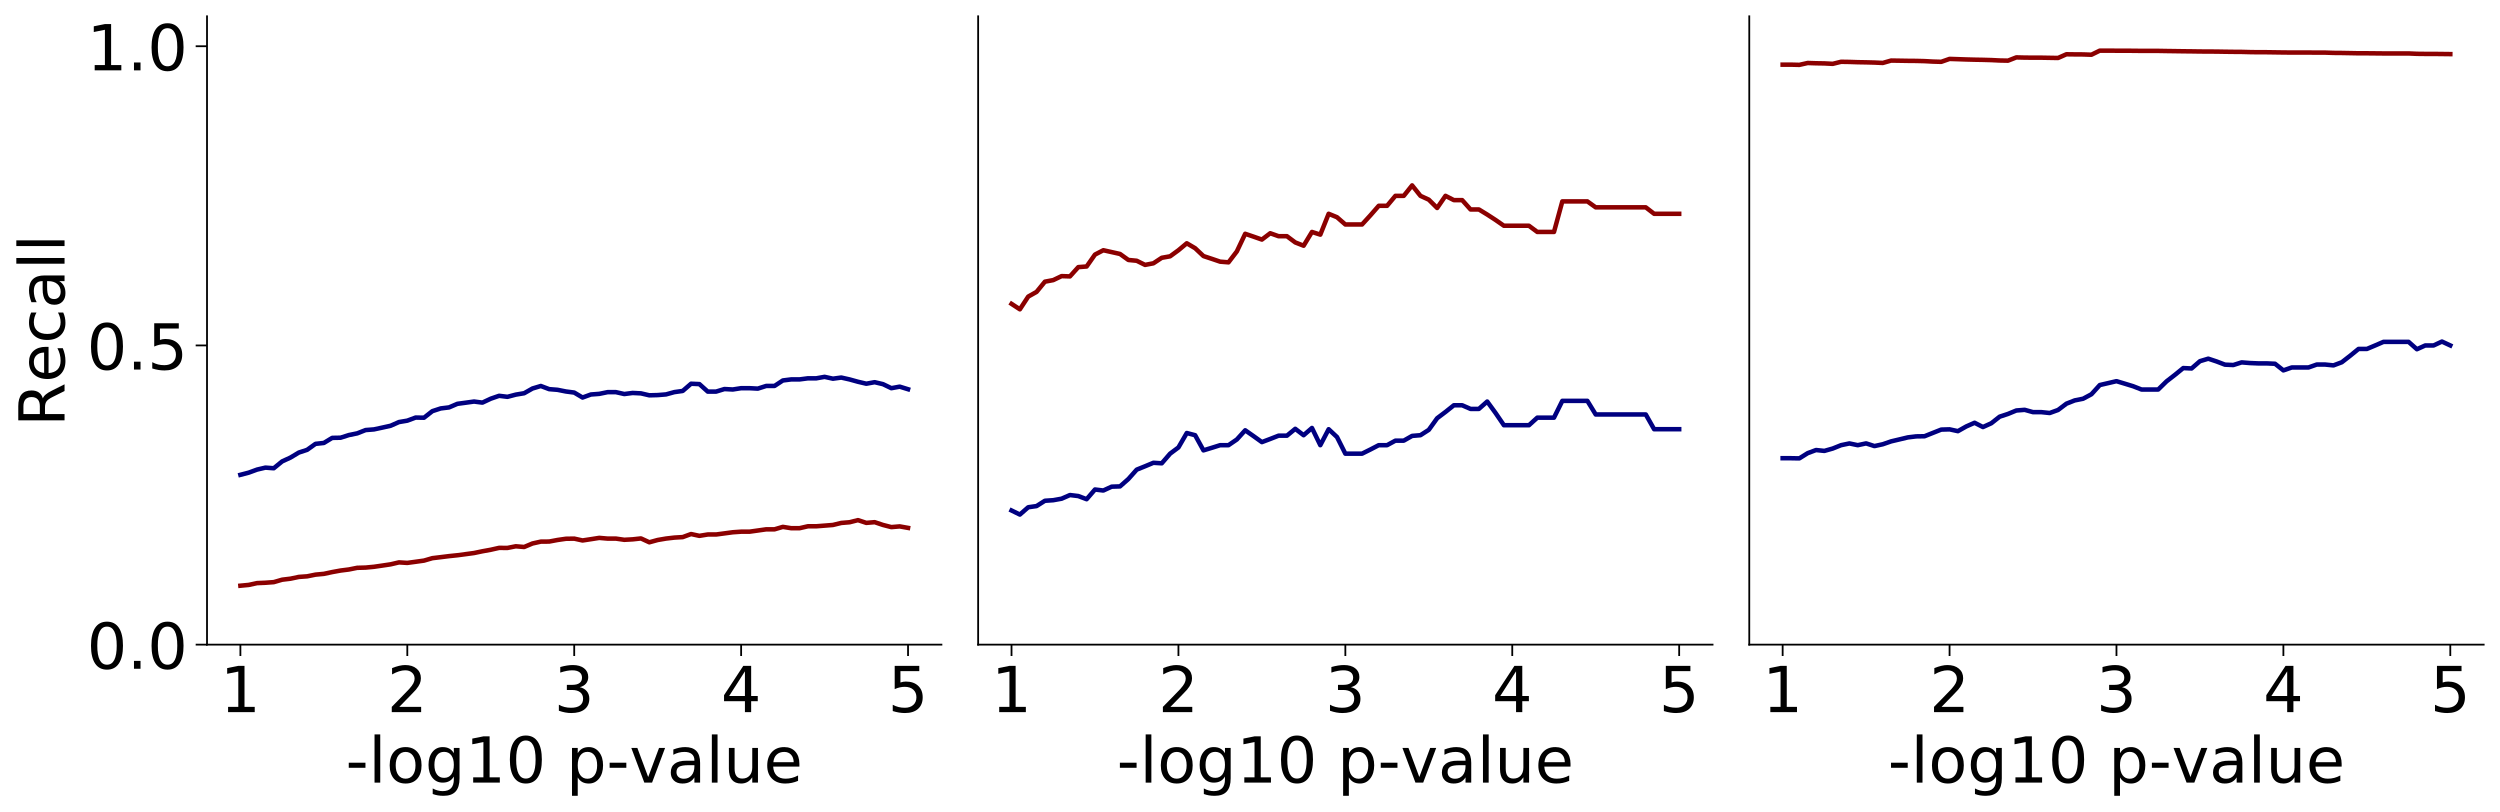 <?xml version="1.0" encoding="utf-8" standalone="no"?>
<!DOCTYPE svg PUBLIC "-//W3C//DTD SVG 1.1//EN"
  "http://www.w3.org/Graphics/SVG/1.1/DTD/svg11.dtd">
<!-- Created with matplotlib (https://matplotlib.org/) -->
<svg height="358.298pt" version="1.1" viewBox="0 0 1102.928 358.298" width="1102.928pt" xmlns="http://www.w3.org/2000/svg" xmlns:xlink="http://www.w3.org/1999/xlink">
 <defs>
  <style type="text/css">
*{stroke-linecap:butt;stroke-linejoin:round;}
  </style>
 </defs>
 <g id="figure_1">
  <g id="patch_1">
   <path d="M 0 358.298 
L 1102.928 358.298 
L 1102.928 0 
L 0 0 
z
" style="fill:none;"/>
  </g>
  <g id="axes_1">
   <g id="patch_2">
    <path d="M 91.328 284.4 
L 415.327 284.4 
L 415.327 7.2 
L 91.328 7.2 
z
" style="fill:none;"/>
   </g>
   <g id="matplotlib.axis_1">
    <g id="xtick_1">
     <g id="line2d_1">
      <defs>
       <path d="M 0 0 
L 0 5 
" id="mf343311e2d" style="stroke:#000000;stroke-width:0.8;"/>
      </defs>
      <g>
       <use style="stroke:#000000;stroke-width:0.8;" x="106.055" xlink:href="#mf343311e2d" y="284.4"/>
      </g>
     </g>
     <g id="text_1">
      <!-- 1 -->
      <defs>
       <path d="M 12.406 8.297 
L 28.516 8.297 
L 28.516 63.922 
L 10.984 60.406 
L 10.984 69.391 
L 28.422 72.906 
L 38.281 72.906 
L 38.281 8.297 
L 54.391 8.297 
L 54.391 0 
L 12.406 0 
z
" id="DejaVuSans-49"/>
      </defs>
      <g transform="translate(97.147 314.176)scale(0.28 -0.28)">
       <use xlink:href="#DejaVuSans-49"/>
      </g>
     </g>
    </g>
    <g id="xtick_2">
     <g id="line2d_2">
      <g>
       <use style="stroke:#000000;stroke-width:0.8;" x="179.691" xlink:href="#mf343311e2d" y="284.4"/>
      </g>
     </g>
     <g id="text_2">
      <!-- 2 -->
      <defs>
       <path d="M 19.188 8.297 
L 53.609 8.297 
L 53.609 0 
L 7.328 0 
L 7.328 8.297 
Q 12.938 14.109 22.625 23.891 
Q 32.328 33.688 34.812 36.531 
Q 39.547 41.844 41.422 45.531 
Q 43.312 49.219 43.312 52.781 
Q 43.312 58.594 39.234 62.25 
Q 35.156 65.922 28.609 65.922 
Q 23.969 65.922 18.812 64.312 
Q 13.672 62.703 7.812 59.422 
L 7.812 69.391 
Q 13.766 71.781 18.938 73 
Q 24.125 74.219 28.422 74.219 
Q 39.75 74.219 46.484 68.547 
Q 53.219 62.891 53.219 53.422 
Q 53.219 48.922 51.531 44.891 
Q 49.859 40.875 45.406 35.406 
Q 44.188 33.984 37.641 27.219 
Q 31.109 20.453 19.188 8.297 
z
" id="DejaVuSans-50"/>
      </defs>
      <g transform="translate(170.784 314.176)scale(0.28 -0.28)">
       <use xlink:href="#DejaVuSans-50"/>
      </g>
     </g>
    </g>
    <g id="xtick_3">
     <g id="line2d_3">
      <g>
       <use style="stroke:#000000;stroke-width:0.8;" x="253.327" xlink:href="#mf343311e2d" y="284.4"/>
      </g>
     </g>
     <g id="text_3">
      <!-- 3 -->
      <defs>
       <path d="M 40.578 39.312 
Q 47.656 37.797 51.625 33 
Q 55.609 28.219 55.609 21.188 
Q 55.609 10.406 48.188 4.484 
Q 40.766 -1.422 27.094 -1.422 
Q 22.516 -1.422 17.656 -0.516 
Q 12.797 0.391 7.625 2.203 
L 7.625 11.719 
Q 11.719 9.328 16.594 8.109 
Q 21.484 6.891 26.812 6.891 
Q 36.078 6.891 40.938 10.547 
Q 45.797 14.203 45.797 21.188 
Q 45.797 27.641 41.281 31.266 
Q 36.766 34.906 28.719 34.906 
L 20.219 34.906 
L 20.219 43.016 
L 29.109 43.016 
Q 36.375 43.016 40.234 45.922 
Q 44.094 48.828 44.094 54.297 
Q 44.094 59.906 40.109 62.906 
Q 36.141 65.922 28.719 65.922 
Q 24.656 65.922 20.016 65.031 
Q 15.375 64.156 9.812 62.312 
L 9.812 71.094 
Q 15.438 72.656 20.344 73.438 
Q 25.25 74.219 29.594 74.219 
Q 40.828 74.219 47.359 69.109 
Q 53.906 64.016 53.906 55.328 
Q 53.906 49.266 50.438 45.094 
Q 46.969 40.922 40.578 39.312 
z
" id="DejaVuSans-51"/>
      </defs>
      <g transform="translate(244.42 314.176)scale(0.28 -0.28)">
       <use xlink:href="#DejaVuSans-51"/>
      </g>
     </g>
    </g>
    <g id="xtick_4">
     <g id="line2d_4">
      <g>
       <use style="stroke:#000000;stroke-width:0.8;" x="326.964" xlink:href="#mf343311e2d" y="284.4"/>
      </g>
     </g>
     <g id="text_4">
      <!-- 4 -->
      <defs>
       <path d="M 37.797 64.312 
L 12.891 25.391 
L 37.797 25.391 
z
M 35.203 72.906 
L 47.609 72.906 
L 47.609 25.391 
L 58.016 25.391 
L 58.016 17.188 
L 47.609 17.188 
L 47.609 0 
L 37.797 0 
L 37.797 17.188 
L 4.891 17.188 
L 4.891 26.703 
z
" id="DejaVuSans-52"/>
      </defs>
      <g transform="translate(318.056 314.176)scale(0.28 -0.28)">
       <use xlink:href="#DejaVuSans-52"/>
      </g>
     </g>
    </g>
    <g id="xtick_5">
     <g id="line2d_5">
      <g>
       <use style="stroke:#000000;stroke-width:0.8;" x="400.6" xlink:href="#mf343311e2d" y="284.4"/>
      </g>
     </g>
     <g id="text_5">
      <!-- 5 -->
      <defs>
       <path d="M 10.797 72.906 
L 49.516 72.906 
L 49.516 64.594 
L 19.828 64.594 
L 19.828 46.734 
Q 21.969 47.469 24.109 47.828 
Q 26.266 48.188 28.422 48.188 
Q 40.625 48.188 47.75 41.5 
Q 54.891 34.812 54.891 23.391 
Q 54.891 11.625 47.562 5.094 
Q 40.234 -1.422 26.906 -1.422 
Q 22.312 -1.422 17.547 -0.641 
Q 12.797 0.141 7.719 1.703 
L 7.719 11.625 
Q 12.109 9.234 16.797 8.062 
Q 21.484 6.891 26.703 6.891 
Q 35.156 6.891 40.078 11.328 
Q 45.016 15.766 45.016 23.391 
Q 45.016 31 40.078 35.438 
Q 35.156 39.891 26.703 39.891 
Q 22.75 39.891 18.812 39.016 
Q 14.891 38.141 10.797 36.281 
z
" id="DejaVuSans-53"/>
      </defs>
      <g transform="translate(391.693 314.176)scale(0.28 -0.28)">
       <use xlink:href="#DejaVuSans-53"/>
      </g>
     </g>
    </g>
    <g id="text_6">
     <!-- -log10 p-value -->
     <defs>
      <path d="M 4.891 31.391 
L 31.203 31.391 
L 31.203 23.391 
L 4.891 23.391 
z
" id="DejaVuSans-45"/>
      <path d="M 9.422 75.984 
L 18.406 75.984 
L 18.406 0 
L 9.422 0 
z
" id="DejaVuSans-108"/>
      <path d="M 30.609 48.391 
Q 23.391 48.391 19.188 42.75 
Q 14.984 37.109 14.984 27.297 
Q 14.984 17.484 19.156 11.844 
Q 23.344 6.203 30.609 6.203 
Q 37.797 6.203 41.984 11.859 
Q 46.188 17.531 46.188 27.297 
Q 46.188 37.016 41.984 42.703 
Q 37.797 48.391 30.609 48.391 
z
M 30.609 56 
Q 42.328 56 49.016 48.375 
Q 55.719 40.766 55.719 27.297 
Q 55.719 13.875 49.016 6.219 
Q 42.328 -1.422 30.609 -1.422 
Q 18.844 -1.422 12.172 6.219 
Q 5.516 13.875 5.516 27.297 
Q 5.516 40.766 12.172 48.375 
Q 18.844 56 30.609 56 
z
" id="DejaVuSans-111"/>
      <path d="M 45.406 27.984 
Q 45.406 37.75 41.375 43.109 
Q 37.359 48.484 30.078 48.484 
Q 22.859 48.484 18.828 43.109 
Q 14.797 37.75 14.797 27.984 
Q 14.797 18.266 18.828 12.891 
Q 22.859 7.516 30.078 7.516 
Q 37.359 7.516 41.375 12.891 
Q 45.406 18.266 45.406 27.984 
z
M 54.391 6.781 
Q 54.391 -7.172 48.188 -13.984 
Q 42 -20.797 29.203 -20.797 
Q 24.469 -20.797 20.266 -20.094 
Q 16.062 -19.391 12.109 -17.922 
L 12.109 -9.188 
Q 16.062 -11.328 19.922 -12.344 
Q 23.781 -13.375 27.781 -13.375 
Q 36.625 -13.375 41.016 -8.766 
Q 45.406 -4.156 45.406 5.172 
L 45.406 9.625 
Q 42.625 4.781 38.281 2.391 
Q 33.938 0 27.875 0 
Q 17.828 0 11.672 7.656 
Q 5.516 15.328 5.516 27.984 
Q 5.516 40.672 11.672 48.328 
Q 17.828 56 27.875 56 
Q 33.938 56 38.281 53.609 
Q 42.625 51.219 45.406 46.391 
L 45.406 54.688 
L 54.391 54.688 
z
" id="DejaVuSans-103"/>
      <path d="M 31.781 66.406 
Q 24.172 66.406 20.328 58.906 
Q 16.5 51.422 16.5 36.375 
Q 16.5 21.391 20.328 13.891 
Q 24.172 6.391 31.781 6.391 
Q 39.453 6.391 43.281 13.891 
Q 47.125 21.391 47.125 36.375 
Q 47.125 51.422 43.281 58.906 
Q 39.453 66.406 31.781 66.406 
z
M 31.781 74.219 
Q 44.047 74.219 50.516 64.516 
Q 56.984 54.828 56.984 36.375 
Q 56.984 17.969 50.516 8.266 
Q 44.047 -1.422 31.781 -1.422 
Q 19.531 -1.422 13.062 8.266 
Q 6.594 17.969 6.594 36.375 
Q 6.594 54.828 13.062 64.516 
Q 19.531 74.219 31.781 74.219 
z
" id="DejaVuSans-48"/>
      <path id="DejaVuSans-32"/>
      <path d="M 18.109 8.203 
L 18.109 -20.797 
L 9.078 -20.797 
L 9.078 54.688 
L 18.109 54.688 
L 18.109 46.391 
Q 20.953 51.266 25.266 53.625 
Q 29.594 56 35.594 56 
Q 45.562 56 51.781 48.094 
Q 58.016 40.188 58.016 27.297 
Q 58.016 14.406 51.781 6.484 
Q 45.562 -1.422 35.594 -1.422 
Q 29.594 -1.422 25.266 0.953 
Q 20.953 3.328 18.109 8.203 
z
M 48.688 27.297 
Q 48.688 37.203 44.609 42.844 
Q 40.531 48.484 33.406 48.484 
Q 26.266 48.484 22.188 42.844 
Q 18.109 37.203 18.109 27.297 
Q 18.109 17.391 22.188 11.75 
Q 26.266 6.109 33.406 6.109 
Q 40.531 6.109 44.609 11.75 
Q 48.688 17.391 48.688 27.297 
z
" id="DejaVuSans-112"/>
      <path d="M 2.984 54.688 
L 12.5 54.688 
L 29.594 8.797 
L 46.688 54.688 
L 56.203 54.688 
L 35.688 0 
L 23.484 0 
z
" id="DejaVuSans-118"/>
      <path d="M 34.281 27.484 
Q 23.391 27.484 19.188 25 
Q 14.984 22.516 14.984 16.5 
Q 14.984 11.719 18.141 8.906 
Q 21.297 6.109 26.703 6.109 
Q 34.188 6.109 38.703 11.406 
Q 43.219 16.703 43.219 25.484 
L 43.219 27.484 
z
M 52.203 31.203 
L 52.203 0 
L 43.219 0 
L 43.219 8.297 
Q 40.141 3.328 35.547 0.953 
Q 30.953 -1.422 24.312 -1.422 
Q 15.922 -1.422 10.953 3.297 
Q 6 8.016 6 15.922 
Q 6 25.141 12.172 29.828 
Q 18.359 34.516 30.609 34.516 
L 43.219 34.516 
L 43.219 35.406 
Q 43.219 41.609 39.141 45 
Q 35.062 48.391 27.688 48.391 
Q 23 48.391 18.547 47.266 
Q 14.109 46.141 10.016 43.891 
L 10.016 52.203 
Q 14.938 54.109 19.578 55.047 
Q 24.219 56 28.609 56 
Q 40.484 56 46.344 49.844 
Q 52.203 43.703 52.203 31.203 
z
" id="DejaVuSans-97"/>
      <path d="M 8.5 21.578 
L 8.5 54.688 
L 17.484 54.688 
L 17.484 21.922 
Q 17.484 14.156 20.5 10.266 
Q 23.531 6.391 29.594 6.391 
Q 36.859 6.391 41.078 11.031 
Q 45.312 15.672 45.312 23.688 
L 45.312 54.688 
L 54.297 54.688 
L 54.297 0 
L 45.312 0 
L 45.312 8.406 
Q 42.047 3.422 37.719 1 
Q 33.406 -1.422 27.688 -1.422 
Q 18.266 -1.422 13.375 4.438 
Q 8.5 10.297 8.5 21.578 
z
M 31.109 56 
z
" id="DejaVuSans-117"/>
      <path d="M 56.203 29.594 
L 56.203 25.203 
L 14.891 25.203 
Q 15.484 15.922 20.484 11.062 
Q 25.484 6.203 34.422 6.203 
Q 39.594 6.203 44.453 7.469 
Q 49.312 8.734 54.109 11.281 
L 54.109 2.781 
Q 49.266 0.734 44.188 -0.344 
Q 39.109 -1.422 33.891 -1.422 
Q 20.797 -1.422 13.156 6.188 
Q 5.516 13.812 5.516 26.812 
Q 5.516 40.234 12.766 48.109 
Q 20.016 56 32.328 56 
Q 43.359 56 49.781 48.891 
Q 56.203 41.797 56.203 29.594 
z
M 47.219 32.234 
Q 47.125 39.594 43.094 43.984 
Q 39.062 48.391 32.422 48.391 
Q 24.906 48.391 20.391 44.141 
Q 15.875 39.891 15.188 32.172 
z
" id="DejaVuSans-101"/>
     </defs>
     <g transform="translate(152.493 345.274)scale(0.28 -0.28)">
      <use xlink:href="#DejaVuSans-45"/>
      <use x="36.084" xlink:href="#DejaVuSans-108"/>
      <use x="63.867" xlink:href="#DejaVuSans-111"/>
      <use x="125.049" xlink:href="#DejaVuSans-103"/>
      <use x="188.525" xlink:href="#DejaVuSans-49"/>
      <use x="252.148" xlink:href="#DejaVuSans-48"/>
      <use x="315.771" xlink:href="#DejaVuSans-32"/>
      <use x="347.559" xlink:href="#DejaVuSans-112"/>
      <use x="411.035" xlink:href="#DejaVuSans-45"/>
      <use x="447.088" xlink:href="#DejaVuSans-118"/>
      <use x="506.268" xlink:href="#DejaVuSans-97"/>
      <use x="567.547" xlink:href="#DejaVuSans-108"/>
      <use x="595.33" xlink:href="#DejaVuSans-117"/>
      <use x="658.709" xlink:href="#DejaVuSans-101"/>
     </g>
    </g>
   </g>
   <g id="matplotlib.axis_2">
    <g id="ytick_1">
     <g id="line2d_6">
      <defs>
       <path d="M 0 0 
L -5 0 
" id="md8e3faa8c0" style="stroke:#000000;stroke-width:0.8;"/>
      </defs>
      <g>
       <use style="stroke:#000000;stroke-width:0.8;" x="91.328" xlink:href="#md8e3faa8c0" y="284.4"/>
      </g>
     </g>
     <g id="text_7">
      <!-- 0.0 -->
      <defs>
       <path d="M 10.688 12.406 
L 21 12.406 
L 21 0 
L 10.688 0 
z
" id="DejaVuSans-46"/>
      </defs>
      <g transform="translate(38.299 295.038)scale(0.28 -0.28)">
       <use xlink:href="#DejaVuSans-48"/>
       <use x="63.623" xlink:href="#DejaVuSans-46"/>
       <use x="95.41" xlink:href="#DejaVuSans-48"/>
      </g>
     </g>
    </g>
    <g id="ytick_2">
     <g id="line2d_7">
      <g>
       <use style="stroke:#000000;stroke-width:0.8;" x="91.328" xlink:href="#md8e3faa8c0" y="152.4"/>
      </g>
     </g>
     <g id="text_8">
      <!-- 0.5 -->
      <g transform="translate(38.299 163.038)scale(0.28 -0.28)">
       <use xlink:href="#DejaVuSans-48"/>
       <use x="63.623" xlink:href="#DejaVuSans-46"/>
       <use x="95.41" xlink:href="#DejaVuSans-53"/>
      </g>
     </g>
    </g>
    <g id="ytick_3">
     <g id="line2d_8">
      <g>
       <use style="stroke:#000000;stroke-width:0.8;" x="91.328" xlink:href="#md8e3faa8c0" y="20.4"/>
      </g>
     </g>
     <g id="text_9">
      <!-- 1.0 -->
      <g transform="translate(38.299 31.038)scale(0.28 -0.28)">
       <use xlink:href="#DejaVuSans-49"/>
       <use x="63.623" xlink:href="#DejaVuSans-46"/>
       <use x="95.41" xlink:href="#DejaVuSans-48"/>
      </g>
     </g>
    </g>
    <g id="text_10">
     <!-- Recall -->
     <defs>
      <path d="M 44.391 34.188 
Q 47.562 33.109 50.562 29.594 
Q 53.562 26.078 56.594 19.922 
L 66.609 0 
L 56 0 
L 46.688 18.703 
Q 43.062 26.031 39.672 28.422 
Q 36.281 30.812 30.422 30.812 
L 19.672 30.812 
L 19.672 0 
L 9.812 0 
L 9.812 72.906 
L 32.078 72.906 
Q 44.578 72.906 50.734 67.672 
Q 56.891 62.453 56.891 51.906 
Q 56.891 45.016 53.688 40.469 
Q 50.484 35.938 44.391 34.188 
z
M 19.672 64.797 
L 19.672 38.922 
L 32.078 38.922 
Q 39.203 38.922 42.844 42.219 
Q 46.484 45.516 46.484 51.906 
Q 46.484 58.297 42.844 61.547 
Q 39.203 64.797 32.078 64.797 
z
" id="DejaVuSans-82"/>
      <path d="M 48.781 52.594 
L 48.781 44.188 
Q 44.969 46.297 41.141 47.344 
Q 37.312 48.391 33.406 48.391 
Q 24.656 48.391 19.812 42.844 
Q 14.984 37.312 14.984 27.297 
Q 14.984 17.281 19.812 11.734 
Q 24.656 6.203 33.406 6.203 
Q 37.312 6.203 41.141 7.25 
Q 44.969 8.297 48.781 10.406 
L 48.781 2.094 
Q 45.016 0.344 40.984 -0.531 
Q 36.969 -1.422 32.422 -1.422 
Q 20.062 -1.422 12.781 6.344 
Q 5.516 14.109 5.516 27.297 
Q 5.516 40.672 12.859 48.328 
Q 20.219 56 33.016 56 
Q 37.156 56 41.109 55.141 
Q 45.062 54.297 48.781 52.594 
z
" id="DejaVuSans-99"/>
     </defs>
     <g transform="translate(28.476 188.189)rotate(-90)scale(0.28 -0.28)">
      <use xlink:href="#DejaVuSans-82"/>
      <use x="69.42" xlink:href="#DejaVuSans-101"/>
      <use x="130.943" xlink:href="#DejaVuSans-99"/>
      <use x="185.924" xlink:href="#DejaVuSans-97"/>
      <use x="247.203" xlink:href="#DejaVuSans-108"/>
      <use x="274.986" xlink:href="#DejaVuSans-108"/>
     </g>
    </g>
   </g>
   <g id="line2d_9">
    <path clip-path="url(#pbb31962a82)" d="M 106.055 258.397 
L 109.737 258.045 
L 113.418 257.251 
L 117.1 257.09 
L 120.782 256.818 
L 124.464 255.749 
L 128.146 255.302 
L 131.827 254.523 
L 135.509 254.26 
L 139.191 253.513 
L 142.873 253.168 
L 146.555 252.382 
L 150.237 251.708 
L 153.918 251.241 
L 157.6 250.504 
L 161.282 250.4 
L 164.964 250.053 
L 168.646 249.519 
L 172.327 248.968 
L 176.009 248.109 
L 179.691 248.334 
L 183.373 247.835 
L 187.055 247.321 
L 190.737 246.25 
L 194.418 245.804 
L 198.1 245.347 
L 201.782 244.961 
L 205.464 244.474 
L 209.146 243.975 
L 212.827 243.203 
L 216.509 242.536 
L 220.191 241.707 
L 223.873 241.733 
L 227.555 241.003 
L 231.237 241.317 
L 234.918 239.767 
L 238.6 238.949 
L 242.282 238.917 
L 245.964 238.225 
L 249.646 237.692 
L 253.327 237.628 
L 257.009 238.44 
L 260.691 237.875 
L 264.373 237.296 
L 268.055 237.615 
L 271.737 237.615 
L 275.418 238.144 
L 279.1 237.945 
L 282.782 237.543 
L 286.464 239.242 
L 290.146 238.23 
L 293.827 237.6 
L 297.509 237.171 
L 301.191 236.953 
L 304.873 235.604 
L 308.555 236.4 
L 312.237 235.803 
L 315.918 235.803 
L 319.6 235.315 
L 323.282 234.816 
L 326.964 234.563 
L 330.646 234.563 
L 334.327 234.049 
L 338.009 233.525 
L 341.691 233.525 
L 345.373 232.443 
L 349.055 233.027 
L 352.737 233.027 
L 356.418 232.18 
L 360.1 232.18 
L 363.782 231.892 
L 367.464 231.6 
L 371.146 230.705 
L 374.827 230.4 
L 378.509 229.464 
L 382.191 230.679 
L 385.873 230.365 
L 389.555 231.6 
L 393.237 232.543 
L 396.918 232.232 
L 400.6 232.888 
" style="fill:none;stroke:#8b0000;stroke-linecap:square;stroke-width:2;"/>
   </g>
   <g id="line2d_10">
    <path clip-path="url(#pbb31962a82)" d="M 106.055 209.475 
L 109.737 208.517 
L 113.418 207.166 
L 117.1 206.302 
L 120.782 206.579 
L 124.464 203.563 
L 128.146 201.867 
L 131.827 199.659 
L 135.509 198.447 
L 139.191 195.817 
L 142.873 195.418 
L 146.555 193.178 
L 150.237 193.11 
L 153.918 191.936 
L 157.6 191.185 
L 161.282 189.733 
L 164.964 189.441 
L 168.646 188.649 
L 172.327 187.832 
L 176.009 186.201 
L 179.691 185.58 
L 183.373 184.212 
L 187.055 184.288 
L 190.737 181.394 
L 194.418 180.189 
L 198.1 179.737 
L 201.782 178.156 
L 205.464 177.659 
L 209.146 177.15 
L 212.827 177.623 
L 216.509 175.895 
L 220.191 174.618 
L 223.873 175.067 
L 227.555 174.099 
L 231.237 173.483 
L 234.918 171.393 
L 238.6 170.29 
L 242.282 171.681 
L 245.964 171.974 
L 249.646 172.708 
L 253.327 173.187 
L 257.009 175.38 
L 260.691 174.039 
L 264.373 173.761 
L 268.055 173.008 
L 271.737 173.008 
L 275.418 173.836 
L 279.1 173.361 
L 282.782 173.543 
L 286.464 174.4 
L 290.146 174.301 
L 293.827 174 
L 297.509 172.987 
L 301.191 172.474 
L 304.873 169.291 
L 308.555 169.453 
L 312.237 172.758 
L 315.918 172.758 
L 319.6 171.636 
L 323.282 171.831 
L 326.964 171.257 
L 330.646 171.257 
L 334.327 171.452 
L 338.009 170.275 
L 341.691 170.275 
L 345.373 167.847 
L 349.055 167.384 
L 352.737 167.384 
L 356.418 166.905 
L 360.1 166.905 
L 363.782 166.256 
L 367.464 167.067 
L 371.146 166.569 
L 374.827 167.4 
L 378.509 168.423 
L 382.191 169.284 
L 385.873 168.611 
L 389.555 169.482 
L 393.237 171.257 
L 396.918 170.58 
L 400.6 171.717 
" style="fill:none;stroke:#000080;stroke-linecap:square;stroke-width:2;"/>
   </g>
   <g id="patch_3">
    <path d="M 91.328 284.4 
L 91.328 7.2 
" style="fill:none;stroke:#000000;stroke-linecap:square;stroke-linejoin:miter;stroke-width:0.8;"/>
   </g>
   <g id="patch_4">
    <path d="M 91.328 284.4 
L 415.327 284.4 
" style="fill:none;stroke:#000000;stroke-linecap:square;stroke-linejoin:miter;stroke-width:0.8;"/>
   </g>
  </g>
  <g id="axes_2">
   <g id="patch_5">
    <path d="M 431.527 284.4 
L 755.528 284.4 
L 755.528 7.2 
L 431.527 7.2 
z
" style="fill:none;"/>
   </g>
   <g id="matplotlib.axis_3">
    <g id="xtick_6">
     <g id="line2d_11">
      <g>
       <use style="stroke:#000000;stroke-width:0.8;" x="446.255" xlink:href="#mf343311e2d" y="284.4"/>
      </g>
     </g>
     <g id="text_11">
      <!-- 1 -->
      <g transform="translate(437.347 314.176)scale(0.28 -0.28)">
       <use xlink:href="#DejaVuSans-49"/>
      </g>
     </g>
    </g>
    <g id="xtick_7">
     <g id="line2d_12">
      <g>
       <use style="stroke:#000000;stroke-width:0.8;" x="519.891" xlink:href="#mf343311e2d" y="284.4"/>
      </g>
     </g>
     <g id="text_12">
      <!-- 2 -->
      <g transform="translate(510.984 314.176)scale(0.28 -0.28)">
       <use xlink:href="#DejaVuSans-50"/>
      </g>
     </g>
    </g>
    <g id="xtick_8">
     <g id="line2d_13">
      <g>
       <use style="stroke:#000000;stroke-width:0.8;" x="593.528" xlink:href="#mf343311e2d" y="284.4"/>
      </g>
     </g>
     <g id="text_13">
      <!-- 3 -->
      <g transform="translate(584.62 314.176)scale(0.28 -0.28)">
       <use xlink:href="#DejaVuSans-51"/>
      </g>
     </g>
    </g>
    <g id="xtick_9">
     <g id="line2d_14">
      <g>
       <use style="stroke:#000000;stroke-width:0.8;" x="667.164" xlink:href="#mf343311e2d" y="284.4"/>
      </g>
     </g>
     <g id="text_14">
      <!-- 4 -->
      <g transform="translate(658.256 314.176)scale(0.28 -0.28)">
       <use xlink:href="#DejaVuSans-52"/>
      </g>
     </g>
    </g>
    <g id="xtick_10">
     <g id="line2d_15">
      <g>
       <use style="stroke:#000000;stroke-width:0.8;" x="740.8" xlink:href="#mf343311e2d" y="284.4"/>
      </g>
     </g>
     <g id="text_15">
      <!-- 5 -->
      <g transform="translate(731.893 314.176)scale(0.28 -0.28)">
       <use xlink:href="#DejaVuSans-53"/>
      </g>
     </g>
    </g>
    <g id="text_16">
     <!-- -log10 p-value -->
     <g transform="translate(492.692 345.274)scale(0.28 -0.28)">
      <use xlink:href="#DejaVuSans-45"/>
      <use x="36.084" xlink:href="#DejaVuSans-108"/>
      <use x="63.867" xlink:href="#DejaVuSans-111"/>
      <use x="125.049" xlink:href="#DejaVuSans-103"/>
      <use x="188.525" xlink:href="#DejaVuSans-49"/>
      <use x="252.148" xlink:href="#DejaVuSans-48"/>
      <use x="315.771" xlink:href="#DejaVuSans-32"/>
      <use x="347.559" xlink:href="#DejaVuSans-112"/>
      <use x="411.035" xlink:href="#DejaVuSans-45"/>
      <use x="447.088" xlink:href="#DejaVuSans-118"/>
      <use x="506.268" xlink:href="#DejaVuSans-97"/>
      <use x="567.547" xlink:href="#DejaVuSans-108"/>
      <use x="595.33" xlink:href="#DejaVuSans-117"/>
      <use x="658.709" xlink:href="#DejaVuSans-101"/>
     </g>
    </g>
   </g>
   <g id="matplotlib.axis_4">
    <g id="ytick_4"/>
    <g id="ytick_5"/>
    <g id="ytick_6"/>
   </g>
   <g id="line2d_16">
    <path clip-path="url(#p396080b4f2)" d="M 446.255 134.05 
L 449.937 136.458 
L 453.618 130.849 
L 457.3 128.779 
L 460.982 124.269 
L 464.664 123.572 
L 468.346 121.815 
L 472.027 121.938 
L 475.709 117.85 
L 479.391 117.567 
L 483.073 112.311 
L 486.755 110.4 
L 490.437 111.216 
L 494.118 112.036 
L 497.8 114.686 
L 501.482 115.042 
L 505.164 116.862 
L 508.846 116.165 
L 512.528 113.733 
L 516.209 113.081 
L 519.891 110.4 
L 523.573 107.327 
L 527.255 109.5 
L 530.937 112.971 
L 534.618 114.189 
L 538.3 115.44 
L 541.982 115.733 
L 545.664 110.914 
L 549.346 103.146 
L 553.028 104.4 
L 556.709 105.692 
L 560.391 102.9 
L 564.073 104.21 
L 567.755 104.21 
L 571.437 106.957 
L 575.118 108.4 
L 578.8 102.331 
L 582.482 103.511 
L 586.164 94.32 
L 589.846 95.829 
L 593.528 99.038 
L 597.209 99.038 
L 600.891 99.038 
L 604.573 95.009 
L 608.255 90.8 
L 611.937 90.8 
L 615.618 86.4 
L 619.3 86.4 
L 622.982 81.795 
L 626.664 86.4 
L 630.346 88.092 
L 634.028 91.751 
L 637.709 86.4 
L 641.391 88.286 
L 645.073 88.286 
L 648.755 92.4 
L 652.437 92.4 
L 656.118 94.65 
L 659.8 97.045 
L 663.482 99.6 
L 667.164 99.6 
L 670.846 99.6 
L 674.528 99.6 
L 678.209 102.331 
L 681.891 102.331 
L 685.573 102.331 
L 689.255 88.844 
L 692.937 88.844 
L 696.618 88.844 
L 700.3 88.844 
L 703.982 91.477 
L 707.664 91.477 
L 711.346 91.477 
L 715.028 91.477 
L 718.709 91.477 
L 722.391 91.477 
L 726.073 91.477 
L 729.755 94.32 
L 733.437 94.32 
L 737.118 94.32 
L 740.8 94.32 
" style="fill:none;stroke:#8b0000;stroke-linecap:square;stroke-width:2;"/>
   </g>
   <g id="line2d_17">
    <path clip-path="url(#p396080b4f2)" d="M 446.255 225.207 
L 449.937 227.009 
L 453.618 223.788 
L 457.3 223.263 
L 460.982 220.925 
L 464.664 220.676 
L 468.346 220.01 
L 472.027 218.4 
L 475.709 218.843 
L 479.391 220.233 
L 483.073 215.956 
L 486.755 216.4 
L 490.437 214.704 
L 494.118 214.582 
L 497.8 211.329 
L 501.482 207.192 
L 505.164 205.708 
L 508.846 204.165 
L 512.528 204.4 
L 516.209 200.145 
L 519.891 197.4 
L 523.573 191.034 
L 527.255 192 
L 530.937 198.686 
L 534.618 197.558 
L 538.3 196.4 
L 541.982 196.4 
L 545.664 193.886 
L 549.346 189.833 
L 553.028 192.4 
L 556.709 195.046 
L 560.391 193.65 
L 564.073 192.21 
L 567.755 192.21 
L 571.437 189.187 
L 575.118 192 
L 578.8 188.814 
L 582.482 196.4 
L 586.164 189.36 
L 589.846 192.808 
L 593.528 200.145 
L 597.209 200.145 
L 600.891 200.145 
L 604.573 198.313 
L 608.255 196.4 
L 611.937 196.4 
L 615.618 194.4 
L 619.3 194.4 
L 622.982 192.307 
L 626.664 192 
L 630.346 189.631 
L 634.028 184.508 
L 637.709 181.733 
L 641.391 178.8 
L 645.073 178.8 
L 648.755 180.4 
L 652.437 180.4 
L 656.118 177.15 
L 659.8 182.206 
L 663.482 187.6 
L 667.164 187.6 
L 670.846 187.6 
L 674.528 187.6 
L 678.209 184.262 
L 681.891 184.262 
L 685.573 184.262 
L 689.255 176.844 
L 692.937 176.844 
L 696.618 176.844 
L 700.3 176.844 
L 703.982 182.862 
L 707.664 182.862 
L 711.346 182.862 
L 715.028 182.862 
L 718.709 182.862 
L 722.391 182.862 
L 726.073 182.862 
L 729.755 189.36 
L 733.437 189.36 
L 737.118 189.36 
L 740.8 189.36 
" style="fill:none;stroke:#000080;stroke-linecap:square;stroke-width:2;"/>
   </g>
   <g id="patch_6">
    <path d="M 431.527 284.4 
L 431.527 7.2 
" style="fill:none;stroke:#000000;stroke-linecap:square;stroke-linejoin:miter;stroke-width:0.8;"/>
   </g>
   <g id="patch_7">
    <path d="M 431.527 284.4 
L 755.528 284.4 
" style="fill:none;stroke:#000000;stroke-linecap:square;stroke-linejoin:miter;stroke-width:0.8;"/>
   </g>
  </g>
  <g id="axes_3">
   <g id="patch_8">
    <path d="M 771.727 284.4 
L 1095.727 284.4 
L 1095.727 7.2 
L 771.727 7.2 
z
" style="fill:none;"/>
   </g>
   <g id="matplotlib.axis_5">
    <g id="xtick_11">
     <g id="line2d_18">
      <g>
       <use style="stroke:#000000;stroke-width:0.8;" x="786.455" xlink:href="#mf343311e2d" y="284.4"/>
      </g>
     </g>
     <g id="text_17">
      <!-- 1 -->
      <g transform="translate(777.547 314.176)scale(0.28 -0.28)">
       <use xlink:href="#DejaVuSans-49"/>
      </g>
     </g>
    </g>
    <g id="xtick_12">
     <g id="line2d_19">
      <g>
       <use style="stroke:#000000;stroke-width:0.8;" x="860.091" xlink:href="#mf343311e2d" y="284.4"/>
      </g>
     </g>
     <g id="text_18">
      <!-- 2 -->
      <g transform="translate(851.184 314.176)scale(0.28 -0.28)">
       <use xlink:href="#DejaVuSans-50"/>
      </g>
     </g>
    </g>
    <g id="xtick_13">
     <g id="line2d_20">
      <g>
       <use style="stroke:#000000;stroke-width:0.8;" x="933.727" xlink:href="#mf343311e2d" y="284.4"/>
      </g>
     </g>
     <g id="text_19">
      <!-- 3 -->
      <g transform="translate(924.82 314.176)scale(0.28 -0.28)">
       <use xlink:href="#DejaVuSans-51"/>
      </g>
     </g>
    </g>
    <g id="xtick_14">
     <g id="line2d_21">
      <g>
       <use style="stroke:#000000;stroke-width:0.8;" x="1007.364" xlink:href="#mf343311e2d" y="284.4"/>
      </g>
     </g>
     <g id="text_20">
      <!-- 4 -->
      <g transform="translate(998.456 314.176)scale(0.28 -0.28)">
       <use xlink:href="#DejaVuSans-52"/>
      </g>
     </g>
    </g>
    <g id="xtick_15">
     <g id="line2d_22">
      <g>
       <use style="stroke:#000000;stroke-width:0.8;" x="1081" xlink:href="#mf343311e2d" y="284.4"/>
      </g>
     </g>
     <g id="text_21">
      <!-- 5 -->
      <g transform="translate(1072.093 314.176)scale(0.28 -0.28)">
       <use xlink:href="#DejaVuSans-53"/>
      </g>
     </g>
    </g>
    <g id="text_22">
     <!-- -log10 p-value -->
     <g transform="translate(832.893 345.274)scale(0.28 -0.28)">
      <use xlink:href="#DejaVuSans-45"/>
      <use x="36.084" xlink:href="#DejaVuSans-108"/>
      <use x="63.867" xlink:href="#DejaVuSans-111"/>
      <use x="125.049" xlink:href="#DejaVuSans-103"/>
      <use x="188.525" xlink:href="#DejaVuSans-49"/>
      <use x="252.148" xlink:href="#DejaVuSans-48"/>
      <use x="315.771" xlink:href="#DejaVuSans-32"/>
      <use x="347.559" xlink:href="#DejaVuSans-112"/>
      <use x="411.035" xlink:href="#DejaVuSans-45"/>
      <use x="447.088" xlink:href="#DejaVuSans-118"/>
      <use x="506.268" xlink:href="#DejaVuSans-97"/>
      <use x="567.547" xlink:href="#DejaVuSans-108"/>
      <use x="595.33" xlink:href="#DejaVuSans-117"/>
      <use x="658.709" xlink:href="#DejaVuSans-101"/>
     </g>
    </g>
   </g>
   <g id="matplotlib.axis_6">
    <g id="ytick_7"/>
    <g id="ytick_8"/>
    <g id="ytick_9"/>
   </g>
   <g id="line2d_23">
    <path clip-path="url(#p469a3b4c31)" d="M 786.455 28.523 
L 790.137 28.523 
L 793.818 28.618 
L 797.5 27.792 
L 801.182 27.912 
L 804.864 27.974 
L 808.546 28.165 
L 812.227 27.257 
L 815.909 27.317 
L 819.591 27.44 
L 823.273 27.503 
L 826.955 27.6 
L 830.637 27.767 
L 834.318 26.716 
L 838 26.777 
L 841.682 26.839 
L 845.364 26.871 
L 849.046 26.967 
L 852.727 27.169 
L 856.409 27.275 
L 860.091 25.987 
L 863.773 26.108 
L 867.455 26.234 
L 871.137 26.333 
L 874.818 26.4 
L 878.5 26.504 
L 882.182 26.686 
L 885.864 26.761 
L 889.546 25.319 
L 893.227 25.413 
L 896.909 25.445 
L 900.591 25.445 
L 904.273 25.51 
L 907.955 25.576 
L 911.637 23.944 
L 915.318 23.992 
L 919 24.016 
L 922.682 24.145 
L 926.364 22.341 
L 930.046 22.356 
L 933.727 22.37 
L 937.409 22.385 
L 941.091 22.4 
L 944.773 22.447 
L 948.455 22.447 
L 952.137 22.447 
L 955.818 22.512 
L 959.5 22.564 
L 963.182 22.618 
L 966.864 22.656 
L 970.546 22.716 
L 974.227 22.736 
L 977.909 22.757 
L 981.591 22.822 
L 985.273 22.867 
L 988.955 22.891 
L 992.637 22.988 
L 996.318 23.04 
L 1000 23.04 
L 1003.682 23.094 
L 1007.364 23.15 
L 1011.046 23.179 
L 1014.727 23.179 
L 1018.409 23.179 
L 1022.091 23.209 
L 1025.773 23.209 
L 1029.455 23.333 
L 1033.137 23.366 
L 1036.818 23.434 
L 1040.5 23.506 
L 1044.182 23.506 
L 1047.864 23.543 
L 1051.546 23.581 
L 1055.227 23.581 
L 1058.909 23.581 
L 1062.591 23.581 
L 1066.273 23.742 
L 1069.955 23.785 
L 1073.637 23.785 
L 1077.318 23.829 
L 1081 23.874 
" style="fill:none;stroke:#8b0000;stroke-linecap:square;stroke-width:2;"/>
   </g>
   <g id="line2d_24">
    <path clip-path="url(#p469a3b4c31)" d="M 786.455 202.154 
L 790.137 202.154 
L 793.818 202.221 
L 797.5 199.92 
L 801.182 198.546 
L 804.864 198.925 
L 808.546 197.879 
L 812.227 196.4 
L 815.909 195.631 
L 819.591 196.4 
L 823.273 195.611 
L 826.955 196.8 
L 830.637 195.991 
L 834.318 194.716 
L 838 193.849 
L 841.682 192.966 
L 845.364 192.518 
L 849.046 192.46 
L 852.727 190.985 
L 856.409 189.525 
L 860.091 189.416 
L 863.773 190.216 
L 867.455 188.135 
L 871.137 186.512 
L 874.818 188.4 
L 878.5 186.735 
L 882.182 183.829 
L 885.864 182.617 
L 889.546 181.096 
L 893.227 180.805 
L 896.909 181.827 
L 900.591 181.827 
L 904.273 182.206 
L 907.955 180.871 
L 911.637 178.091 
L 915.318 176.645 
L 919 175.907 
L 922.682 173.932 
L 926.364 169.871 
L 930.046 169.022 
L 933.727 168.161 
L 937.409 169.272 
L 941.091 170.4 
L 944.773 171.842 
L 948.455 171.842 
L 952.137 171.842 
L 955.818 168.24 
L 959.5 165.384 
L 963.182 162.383 
L 966.864 162.554 
L 970.546 159.347 
L 974.227 158.241 
L 977.909 159.471 
L 981.591 160.877 
L 985.273 161.036 
L 988.955 159.872 
L 992.637 160.165 
L 996.318 160.32 
L 1000 160.32 
L 1003.682 160.482 
L 1007.364 163.4 
L 1011.046 162.126 
L 1014.727 162.126 
L 1018.409 162.126 
L 1022.091 160.826 
L 1025.773 160.826 
L 1029.455 161.2 
L 1033.137 159.816 
L 1036.818 156.952 
L 1040.5 153.953 
L 1044.182 153.953 
L 1047.864 152.4 
L 1051.546 150.81 
L 1055.227 150.81 
L 1058.909 150.81 
L 1062.591 150.81 
L 1066.273 154.071 
L 1069.955 152.4 
L 1073.637 152.4 
L 1077.318 150.686 
L 1081 152.4 
" style="fill:none;stroke:#000080;stroke-linecap:square;stroke-width:2;"/>
   </g>
   <g id="patch_9">
    <path d="M 771.727 284.4 
L 771.727 7.2 
" style="fill:none;stroke:#000000;stroke-linecap:square;stroke-linejoin:miter;stroke-width:0.8;"/>
   </g>
   <g id="patch_10">
    <path d="M 771.727 284.4 
L 1095.727 284.4 
" style="fill:none;stroke:#000000;stroke-linecap:square;stroke-linejoin:miter;stroke-width:0.8;"/>
   </g>
  </g>
 </g>
 <defs>
  <clipPath id="pbb31962a82">
   <rect height="277.2" width="324" x="91.328" y="7.2"/>
  </clipPath>
  <clipPath id="p396080b4f2">
   <rect height="277.2" width="324" x="431.527" y="7.2"/>
  </clipPath>
  <clipPath id="p469a3b4c31">
   <rect height="277.2" width="324" x="771.727" y="7.2"/>
  </clipPath>
 </defs>
</svg>
